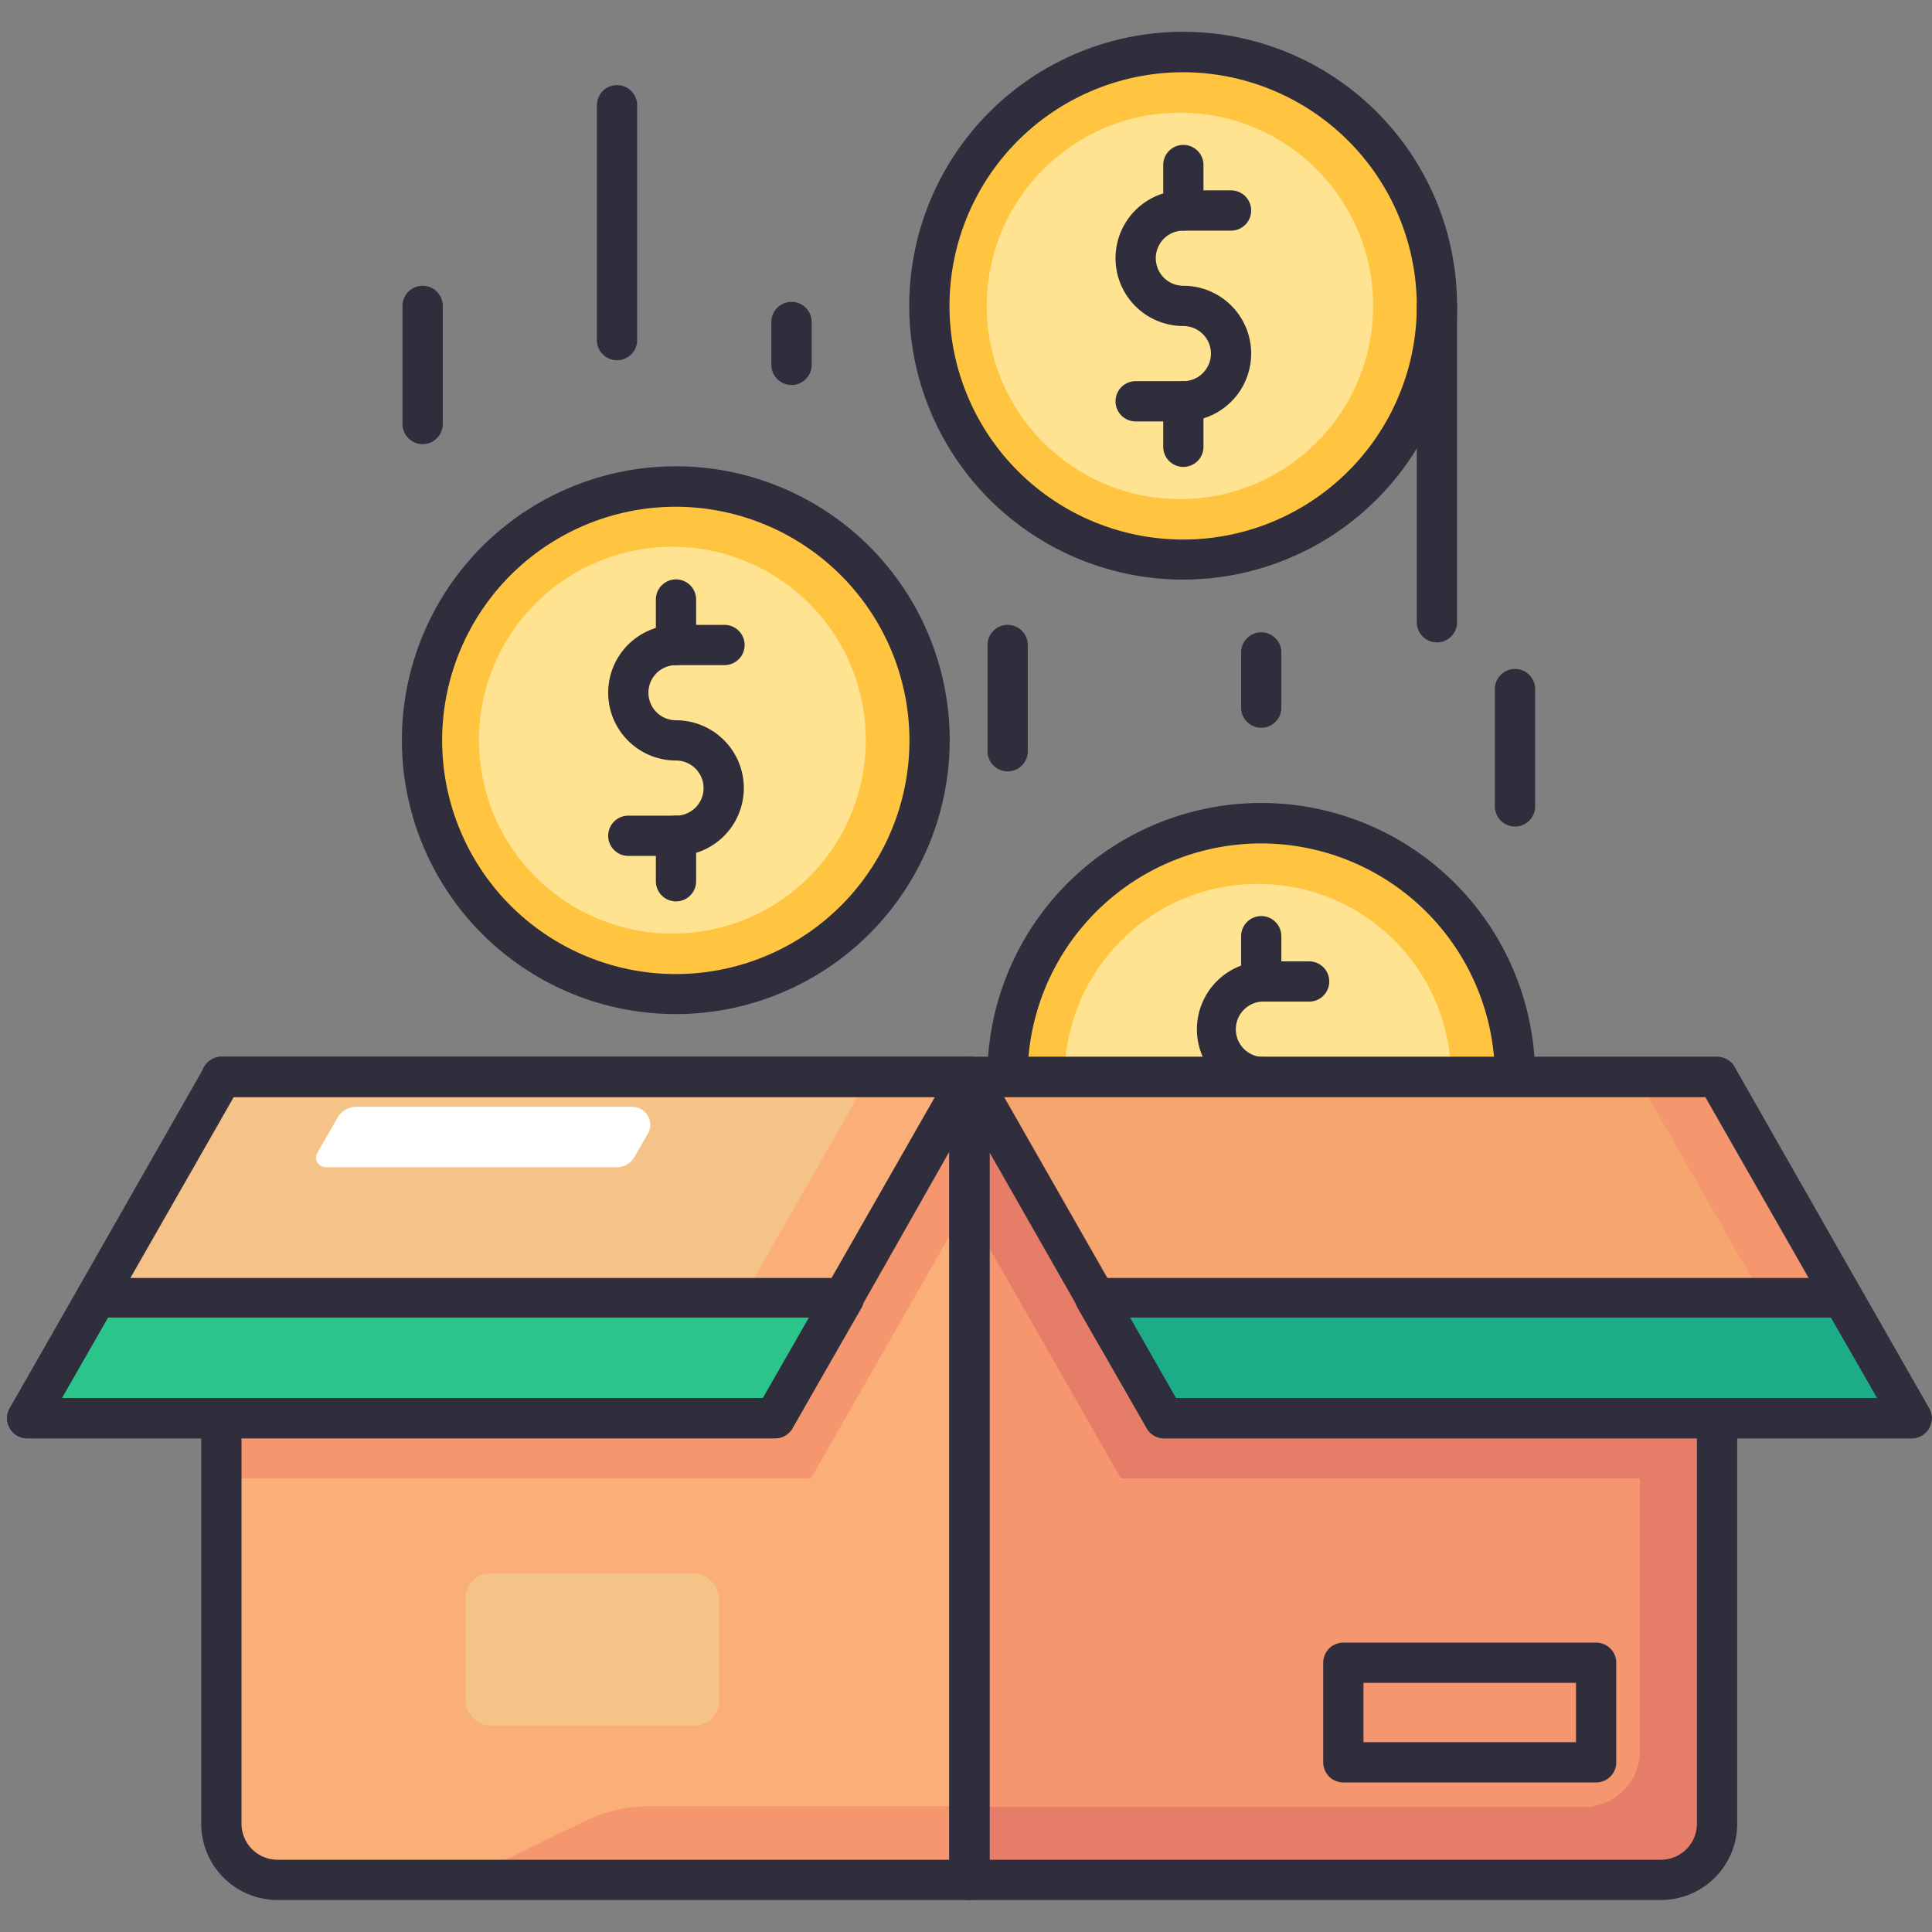 <svg xmlns="http://www.w3.org/2000/svg" viewBox="0 0 96 96"><rect x="0" y="0" width="96" height="96" fill="#808080" stroke="none"/><defs><style>.cls-1{fill:#ffc541;}.cls-2{fill:#ffe391;}.cls-3{fill:#302d3d;}.cls-4{fill:#faaf78;}.cls-5{fill:#e67d69;}.cls-6{fill:#f5966e;}.cls-7{fill:#f5c387;}.cls-8{fill:#f5a56e;}.cls-9{fill:#1cac87;}.cls-10{fill:#fff;}.cls-11{fill:#2bc58c;}</style></defs><title>Crowdfunding</title><g id="Crowdfunding"><circle class="cls-1" cx="62.5" cy="53.52" r="12.61"/><circle class="cls-2" cx="62.5" cy="53.52" r="9.6"/><path class="cls-3" d="M62.67,67.12a13.61,13.61,0,1,1,13.61-13.6A13.61,13.61,0,0,1,62.67,67.12Zm0-25.21A11.61,11.61,0,1,0,74.28,53.52,11.62,11.62,0,0,0,62.67,41.91Z"/><path class="cls-3" d="M62.67,59.26H60.3a1,1,0,0,1,0-2h2.37a1.37,1.37,0,1,0,0-2.74,3.38,3.38,0,0,1,0-6.75h2.38a1,1,0,0,1,0,2H62.67a1.38,1.38,0,0,0,0,2.75,3.37,3.37,0,1,1,0,6.74Z"/><path class="cls-3" d="M62.67,61.52a1,1,0,0,1-1-1V58.26a1,1,0,0,1,2,0v2.26A1,1,0,0,1,62.67,61.52Z"/><path class="cls-3" d="M62.67,49.77a1,1,0,0,1-1-1V46.52a1,1,0,1,1,2,0v2.25A1,1,0,0,1,62.67,49.77Z"/><path class="cls-4" d="M48,53.52V93.41H13.64a2.79,2.79,0,0,1-2.79-2.79V53.52Z"/><path class="cls-5" d="M85.15,53.52v37.1a2.79,2.79,0,0,1-2.79,2.79H48V53.52Z"/><path class="cls-6" d="M81.49,53.52V87a2.79,2.79,0,0,1-2.79,2.79H48V53.52Z"/><polygon class="cls-5" points="85.15 73.46 55.7 73.46 48 59.98 48 53.52 85.15 53.52 85.15 73.46"/><polygon class="cls-6" points="10.85 73.46 40.3 73.46 48 59.98 48 53.52 10.85 53.52 10.85 73.46"/><circle class="cls-1" cx="33.42" cy="36.79" r="12.61"/><path class="cls-2" d="M33.42,46.39a9.61,9.61,0,1,1,9.6-9.6A9.61,9.61,0,0,1,33.42,46.39Z"/><circle class="cls-1" cx="58.63" cy="15.2" r="12.61"/><circle class="cls-2" cx="58.63" cy="15.2" r="9.6"/><path class="cls-6" d="M32.28,89.75H48v3.66H23.05L29,90.52A7.45,7.45,0,0,1,32.28,89.75Z"/><rect class="cls-7" x="23.13" y="78.19" width="12.6" height="7.55" rx="1.22"/><path class="cls-3" d="M48.17,94.41H13.81A3.79,3.79,0,0,1,10,90.62V53.52a1,1,0,0,1,1-1H48.17a1,1,0,0,1,1,1V93.41A1,1,0,0,1,48.17,94.41ZM12,54.52v36.1a1.79,1.79,0,0,0,1.78,1.79H47.17V54.52Z"/><path class="cls-3" d="M82.54,94.41H48.17a1,1,0,0,1-1-1V53.52a1,1,0,0,1,1-1H85.32a1,1,0,0,1,1,1v37.1A3.79,3.79,0,0,1,82.54,94.41Zm-33.37-2H82.54a1.79,1.79,0,0,0,1.78-1.79V54.52H49.17Z"/><path class="cls-3" d="M79.31,88.57H66.75a1,1,0,0,1-1-1V82.62a1,1,0,0,1,1-1H79.31a1,1,0,0,1,1,1v4.95A1,1,0,0,1,79.31,88.57Zm-11.56-2H78.31V83.62H67.75Z"/><path class="cls-3" d="M33.59,50.39a13.61,13.61,0,1,1,13.6-13.6A13.62,13.62,0,0,1,33.59,50.39Zm0-25.21a11.61,11.61,0,1,0,11.6,11.61A11.63,11.63,0,0,0,33.59,25.18Z"/><path class="cls-3" d="M33.59,42.53H31.22a1,1,0,0,1,0-2h2.37a1.37,1.37,0,1,0,0-2.74,3.37,3.37,0,0,1,0-6.74H36a1,1,0,1,1,0,2H33.59a1.37,1.37,0,0,0,0,2.74,3.37,3.37,0,0,1,0,6.74Z"/><path class="cls-3" d="M33.59,44.79a1,1,0,0,1-1-1V41.53a1,1,0,0,1,2,0v2.26A1,1,0,0,1,33.59,44.79Z"/><path class="cls-3" d="M33.59,33.05a1,1,0,0,1-1-1V29.79a1,1,0,0,1,2,0v2.26A1,1,0,0,1,33.59,33.05Z"/><path class="cls-3" d="M58.8,28.8A13.61,13.61,0,1,1,72.4,15.2,13.62,13.62,0,0,1,58.8,28.8Zm0-25.21A11.61,11.61,0,1,0,70.4,15.2,11.63,11.63,0,0,0,58.8,3.59Z"/><path class="cls-3" d="M58.8,20.94H56.43a1,1,0,0,1,0-2H58.8a1.37,1.37,0,1,0,0-2.74,3.37,3.37,0,1,1,0-6.74h2.37a1,1,0,0,1,0,2H58.8a1.37,1.37,0,1,0,0,2.74,3.37,3.37,0,1,1,0,6.74Z"/><path class="cls-3" d="M58.8,23.2a1,1,0,0,1-1-1V19.94a1,1,0,1,1,2,0V22.2A1,1,0,0,1,58.8,23.2Z"/><path class="cls-3" d="M58.8,11.46a1,1,0,0,1-1-1V8.2a1,1,0,1,1,2,0v2.26A1,1,0,0,1,58.8,11.46Z"/><path class="cls-3" d="M71.4,31.92a1,1,0,0,1-1-1V15.2a1,1,0,0,1,2,0V30.92A1,1,0,0,1,71.4,31.92Z"/><path class="cls-3" d="M50.07,38.33a1,1,0,0,1-1-1V32.05a1,1,0,0,1,2,0v5.28A1,1,0,0,1,50.07,38.33Z"/><path class="cls-3" d="M21,22.07a1,1,0,0,1-1-1V15.2a1,1,0,0,1,2,0v5.87A1,1,0,0,1,21,22.07Z"/><path class="cls-3" d="M30.66,17.9a1,1,0,0,1-1-1V5.23a1,1,0,0,1,2,0V16.9A1,1,0,0,1,30.66,17.9Z"/><path class="cls-3" d="M39.33,19.13a1,1,0,0,1-1-1V16a1,1,0,1,1,2,0v2.11A1,1,0,0,1,39.33,19.13Z"/><path class="cls-3" d="M62.67,36.16a1,1,0,0,1-1-1V32.42a1,1,0,0,1,2,0v2.74A1,1,0,0,1,62.67,36.16Z"/><path class="cls-3" d="M75.28,41.07a1,1,0,0,1-1-1V34.24a1,1,0,0,1,2,0v5.83A1,1,0,0,1,75.28,41.07Z"/><path class="cls-6" d="M94.83,70.47H57.68c-2.07-3.63-.19-.35-9.68-16.95H85.15Z"/><polygon class="cls-8" points="89.53 67.87 56.2 67.87 48 53.52 81.34 53.52 89.53 67.87"/><path class="cls-9" d="M94.83,70.47H57.68l-3.44-6H91.39Z"/><path class="cls-3" d="M95,71.47H57.86A1,1,0,0,1,57,71L47.31,54a1,1,0,0,1,.86-1.49H85.32a1,1,0,0,1,.87.5l9.68,17A1,1,0,0,1,95,71.47Zm-36.57-2H93.28L84.74,54.52H49.9Z"/><path class="cls-3" d="M95,71.47H57.86A1,1,0,0,1,57,71l-3.45-6a1,1,0,0,1,.87-1.5H91.56a1,1,0,0,1,.87.5l3.44,6A1,1,0,0,1,95,71.47Zm-36.57-2H93.28l-2.3-4H56.14Z"/><path class="cls-4" d="M48,53.52,38.32,70.47H1.17c2.33-4.09.46-.8,9.68-16.95Z"/><polygon class="cls-7" points="43.18 53.52 35.25 67.4 2.92 67.4 10.85 53.52 43.18 53.52"/><path class="cls-10" d="M31.49,57.55l.68-1.18A.89.89,0,0,0,31.4,55H17.69a1.07,1.07,0,0,0-.92.54l-1,1.74a.48.48,0,0,0,.42.72H30.65A1,1,0,0,0,31.49,57.55Z"/><path class="cls-11" d="M41.76,64.44l-3.44,6H1.17c2.1-3.69,1.31-2.31,3.44-6Z"/><path class="cls-3" d="M38.49,71.47H1.34A1,1,0,0,1,.47,70l9.69-17a1,1,0,0,1,.87-.5H48.17A1,1,0,0,1,49,54L39.36,71A1,1,0,0,1,38.49,71.47Zm-35.42-2H37.91l8.54-14.95H11.61Z"/><path class="cls-3" d="M38.49,71.47H1.34A1,1,0,0,1,.47,70l3.45-6a1,1,0,0,1,.87-.5H41.94a1,1,0,0,1,.86,1.5l-3.44,6A1,1,0,0,1,38.49,71.47Zm-35.42-2H37.91l2.3-4H5.37Z"/></g></svg>